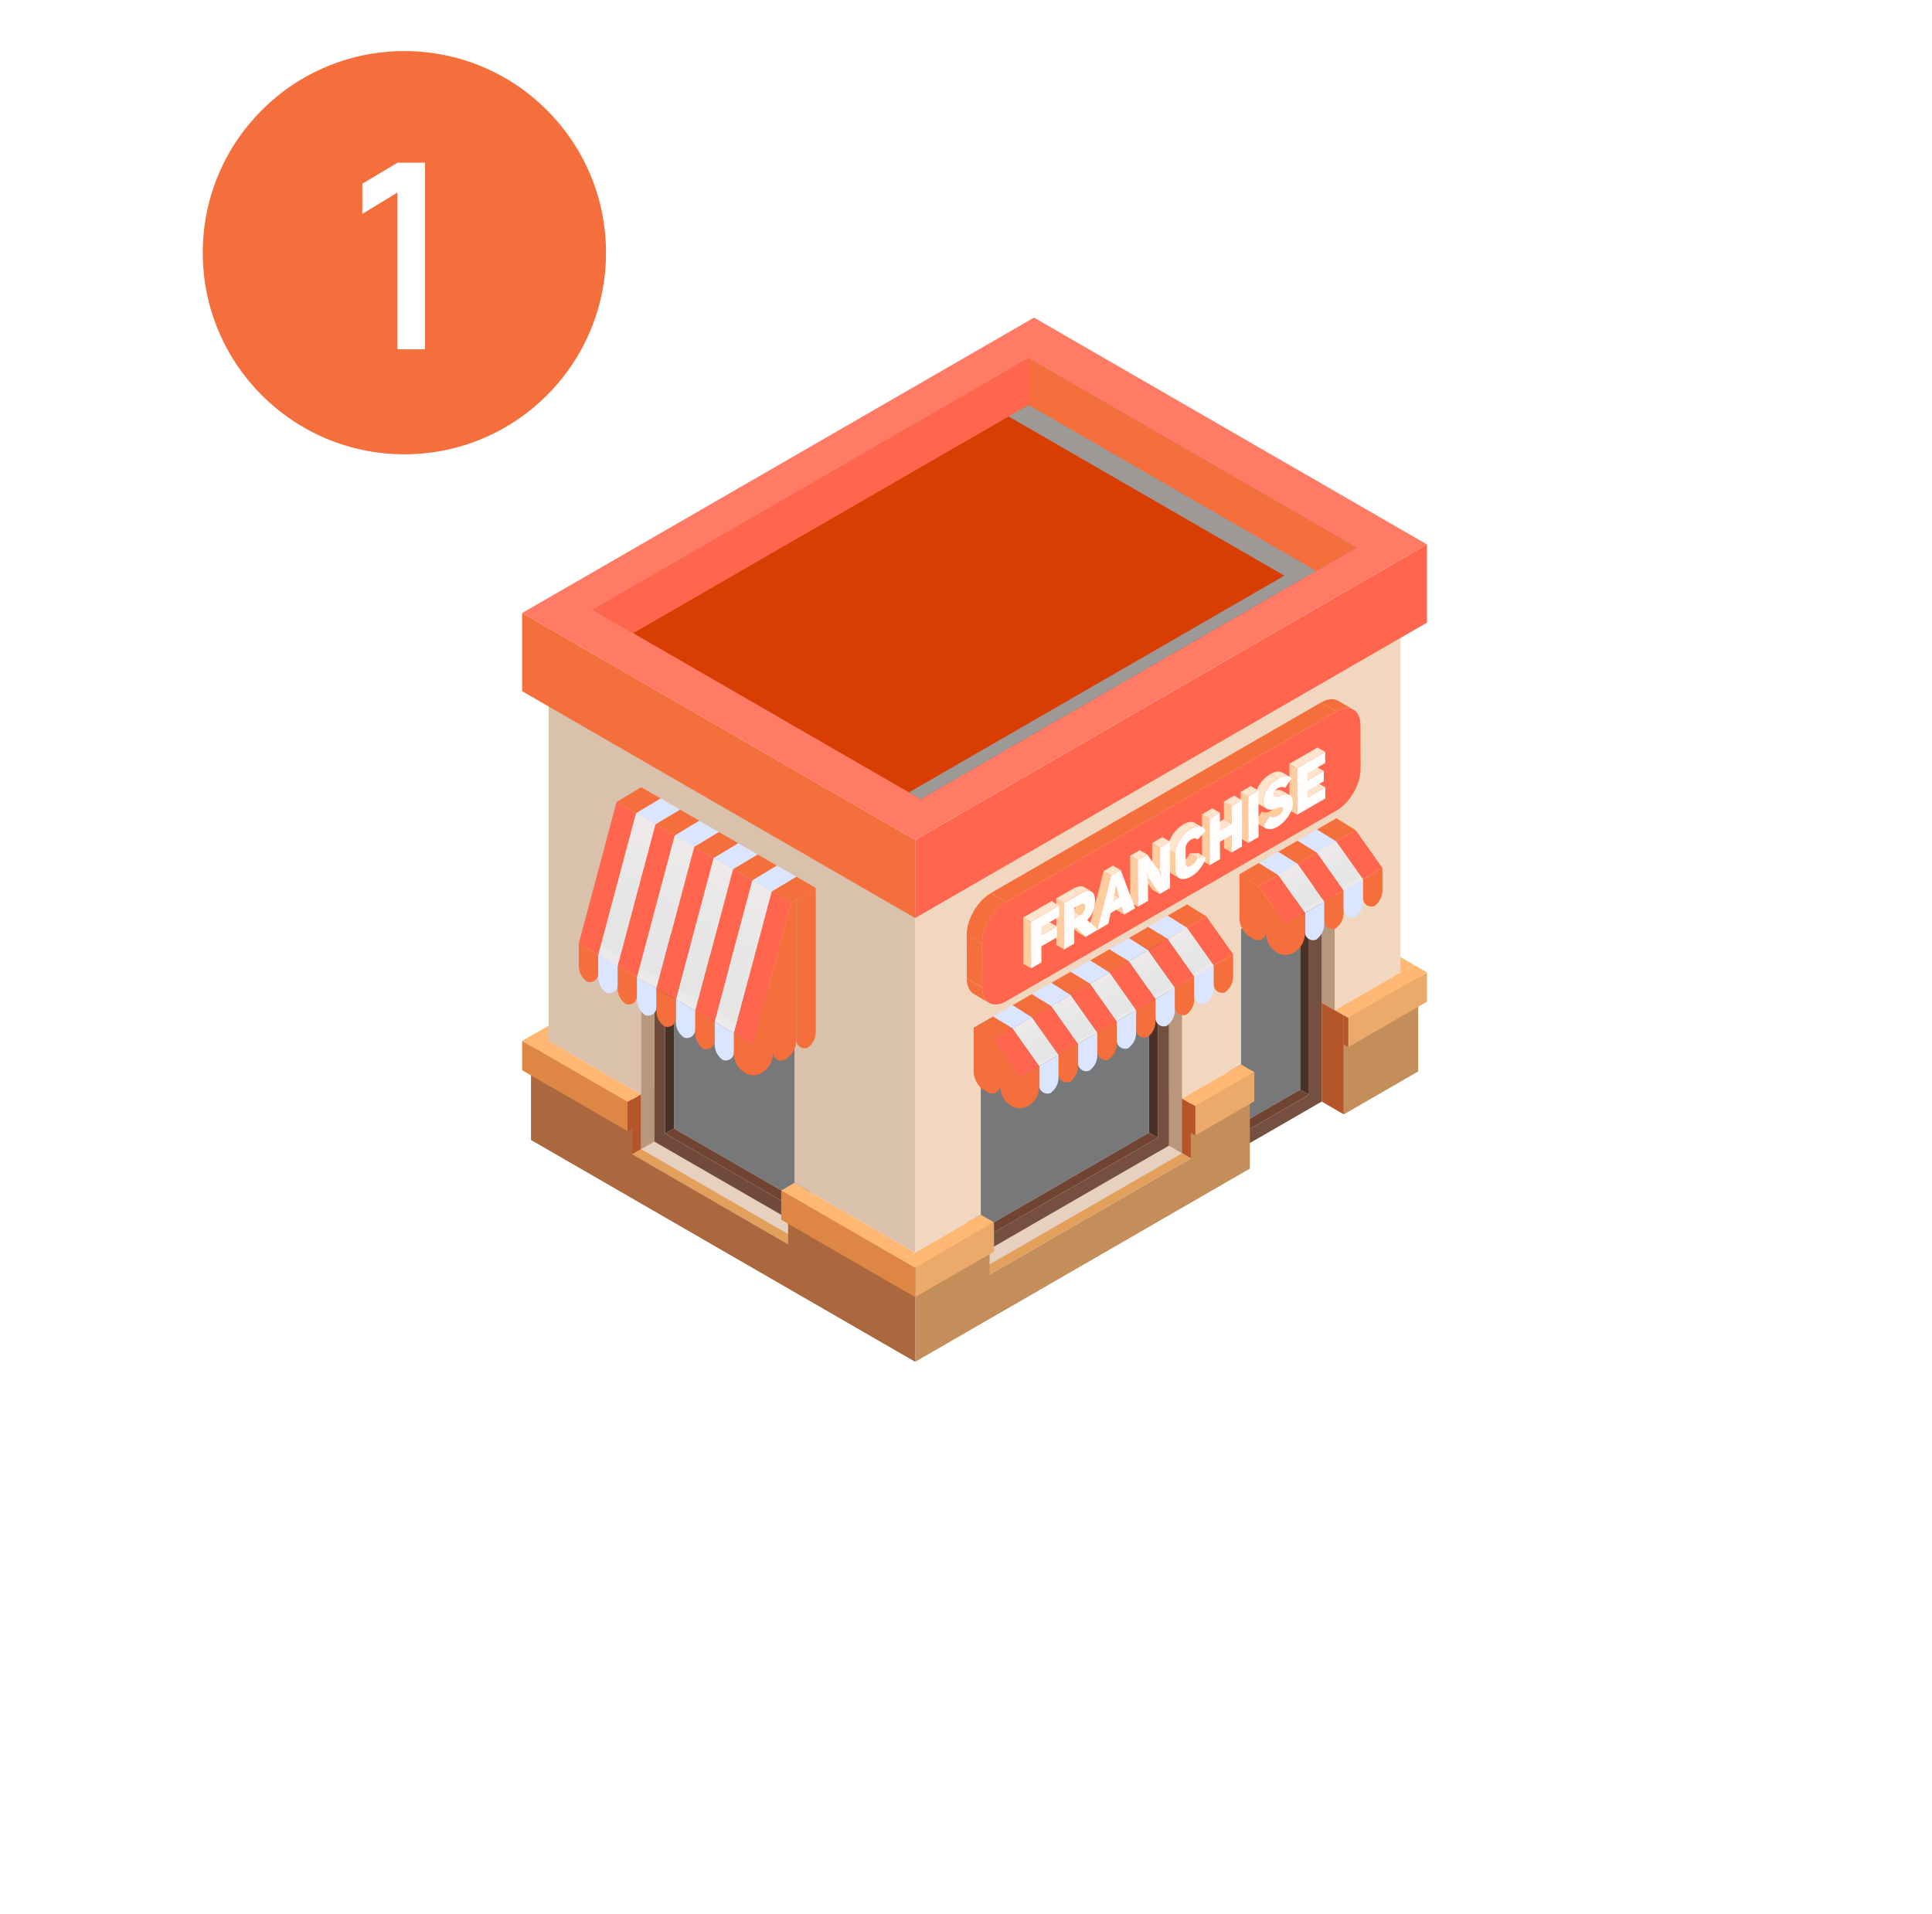 <svg width="111" height="110" viewBox="0 0 111 110" fill="none" xmlns="http://www.w3.org/2000/svg">
<g filter="url(#filter0_dd_1440_10807)">
<rect x="14.131" y="7.073" width="82.743" height="82.743" rx="20" fill="white"/>
</g>
<path d="M45.275 71.495L46.542 70.763L37.44 65.505L36.173 66.237L45.275 71.495Z" fill="#E3A05D"/>
<path d="M36.315 63.171L37.582 62.439V65.588L36.315 66.316V63.171Z" fill="#B5562A"/>
<path d="M45.782 71.198L46.543 70.763L37.584 65.589L36.822 66.024L45.782 71.198Z" fill="#E6D1C1"/>
<path d="M37.584 52.199V65.589L46.548 70.763V57.374L37.584 52.199ZM38.216 53.379L45.845 57.784V69.538L38.216 65.133V53.379Z" fill="#704B3C"/>
<path d="M46.346 69.245L38.721 64.84V53.086L46.346 57.491V69.245Z" fill="#76787A"/>
<path d="M38.215 65.133L38.721 64.84L46.346 69.245L45.84 69.538L38.215 65.133Z" fill="#704332"/>
<path d="M38.215 65.133L38.721 64.84V53.086L38.215 53.379V65.133Z" fill="#493127"/>
<path d="M36.822 52.634L37.584 52.199V65.589L36.822 66.024V52.634Z" fill="#B8977D"/>
<path d="M36.822 62.878L37.584 62.439V65.589L36.822 66.024V62.878Z" fill="#B8977D"/>
<path d="M34.769 57.063L30 59.816L30.761 60.255L35.53 57.502L34.769 57.063Z" fill="#FFB774"/>
<path d="M67.914 52.88L67.152 52.441V65.831L67.914 66.27V52.88Z" fill="#B8977D"/>
<path d="M68.42 63.413L67.152 62.681V65.831L68.42 66.563V63.413Z" fill="#B5562A"/>
<path d="M67.914 52.88L67.152 52.441V65.831L67.914 66.27V52.88Z" fill="#B8977D"/>
<path d="M56.853 73.239L55.586 72.507L67.152 65.831L68.419 66.563L56.853 73.239Z" fill="#E3A05D"/>
<path d="M56.347 72.946L55.586 72.507L67.152 65.831L67.913 66.27L56.347 72.946Z" fill="#E6D1C1"/>
<path d="M76.698 50.27L75.933 49.831V57.611L76.698 58.05V50.27Z" fill="#B8977D"/>
<path d="M79.659 54.533L81.223 55.436L80.462 55.875L78.897 54.972L79.659 54.533Z" fill="#FFB774"/>
<path d="M55.588 59.117V72.506L67.154 65.831V52.441L55.588 59.117ZM66.522 65.374L56.291 71.281V59.527L66.522 53.621V65.374Z" fill="#754F3F"/>
<path d="M55.788 70.992L66.015 65.086V53.332L55.788 59.238V70.992Z" fill="#76787A"/>
<path d="M66.521 65.374L66.015 65.086L55.788 70.992L56.294 71.281L66.521 65.374Z" fill="#704332"/>
<path d="M66.522 65.374L66.016 65.086V53.332L66.522 53.625V65.374Z" fill="#493127"/>
<path d="M70.767 64.881L74.698 62.61V50.777L70.767 53.048V64.881Z" fill="#76787A"/>
<path d="M75.205 62.903L74.698 62.61L70.767 64.881L71.273 65.174L75.205 62.903Z" fill="#704332"/>
<path d="M75.205 62.903L74.699 62.61V50.777L75.205 51.069V62.903Z" fill="#493127"/>
<path d="M70.541 52.943V66.412L75.937 63.296V49.827L70.541 52.943ZM75.205 62.903L71.273 65.174V53.341L75.205 51.069V62.903Z" fill="#754F3F"/>
<path d="M80.464 36.141V55.876L76.7 58.051V50.27L71.304 53.383V61.167L67.916 63.12V52.881L56.35 59.556V69.8L52.581 71.976V52.241L80.464 36.141Z" fill="#F1D7BF"/>
<path d="M68.422 63.413L71.81 61.46V67.148L52.581 78.25V72.561L56.856 70.093V73.239L68.422 66.563V63.413Z" fill="#C48E5A"/>
<path d="M81.481 55.876V61.564L77.206 64.032V58.344L81.481 55.876Z" fill="#C48E5A"/>
<path d="M57.111 71.917L52.581 74.531V72.854L57.111 70.24V71.917Z" fill="#EBA96B"/>
<path d="M81.987 57.557L77.457 60.172V58.49L81.987 55.876V57.557Z" fill="#EBA96B"/>
<path d="M72.065 63.283L68.677 65.241V63.56L72.065 61.606V63.283Z" fill="#EBA96B"/>
<path d="M71.303 61.167L67.915 63.12L68.676 63.56L72.064 61.606L71.303 61.167Z" fill="#FFB774"/>
<path d="M81.225 55.436L76.695 58.051L77.457 58.49L81.987 55.876L81.225 55.436Z" fill="#FFB774"/>
<path d="M68.422 65.095L68.677 65.241V63.56L68.422 63.413V65.095Z" fill="#B5562A"/>
<path d="M36.317 63.17L30.507 59.816V65.504L52.58 78.25V72.561L45.277 68.345V71.494L36.317 66.316V63.17Z" fill="#AB683E"/>
<path d="M52.579 72.854L44.883 68.407V70.089L52.579 74.531V72.854Z" fill="#DE8745"/>
<path d="M77.204 60.025L77.455 60.171V58.49L77.204 58.343V60.025Z" fill="#B5562A"/>
<path d="M77.204 58.343L75.933 57.611L75.937 63.3L77.204 64.032V58.343Z" fill="#B5562A"/>
<path d="M36.061 63.317L30 59.816V61.497L36.061 64.994V63.317Z" fill="#DE8745"/>
<path d="M45.644 67.968L52.579 71.975L51.818 72.415L44.883 68.407L45.644 67.968Z" fill="#FFB774"/>
<path d="M30.761 59.376L36.822 62.877L36.061 63.317L30 59.816L30.761 59.376Z" fill="#FFB774"/>
<path d="M56.349 69.8L51.818 72.415L52.58 72.854L57.11 70.235L56.349 69.8Z" fill="#FFB774"/>
<path d="M36.317 64.848L36.062 64.994V63.317L36.317 63.17V64.848Z" fill="#B5562A"/>
<path d="M31.523 40.085V59.816L36.823 62.878V52.634L45.645 57.728V67.968L52.58 71.975V52.24L31.523 40.085Z" fill="#D9C1AC"/>
<path d="M74.552 48.304L73.436 48.949L74.544 49.635L75.661 48.99L74.552 48.304Z" fill="#F46F3B"/>
<path d="M77.196 51.162L76.079 51.806L74.544 49.635L75.661 48.991L77.196 51.162Z" fill="#FF664D"/>
<path d="M77.197 51.162L76.084 51.806V52.906C76.084 53.27 76.477 53.5 76.795 53.316L76.657 53.395C76.992 53.203 77.197 52.847 77.197 52.458V51.162Z" fill="#F46F3B"/>
<path d="M75.666 47.66L74.554 48.304L75.662 48.99L76.775 48.35L75.666 47.66Z" fill="#DBE5FF"/>
<path d="M78.31 50.517L77.197 51.161L75.662 48.99L76.775 48.35L78.31 50.517Z" fill="url(#paint0_linear_1440_10807)"/>
<path d="M78.31 50.517L77.197 51.161V52.261C77.197 52.625 77.591 52.855 77.908 52.671L77.77 52.751C78.105 52.558 78.31 52.203 78.31 51.814V50.517Z" fill="#DBE5FF"/>
<path d="M73.437 48.949L72.324 49.593L73.433 50.279L74.545 49.635L73.437 48.949Z" fill="#DBE5FF"/>
<path d="M76.08 51.806L74.968 52.45L73.433 50.279L74.545 49.635L76.08 51.806Z" fill="url(#paint1_linear_1440_10807)"/>
<path d="M76.08 51.806L74.968 52.45V53.55C74.968 53.914 75.361 54.144 75.679 53.96L75.541 54.039C75.876 53.847 76.08 53.491 76.08 53.102V51.806Z" fill="#DBE5FF"/>
<path d="M76.782 47.016L75.665 47.66L76.773 48.35L77.89 47.706L76.782 47.016Z" fill="#F46F3B"/>
<path d="M79.425 49.873L78.309 50.517L76.773 48.351L77.89 47.706L79.425 49.873Z" fill="#FF664D"/>
<path d="M79.426 49.873L78.314 50.517V51.617C78.314 51.981 78.707 52.212 79.025 52.027L78.886 52.107C79.221 51.914 79.426 51.559 79.426 51.17V49.873Z" fill="#F46F3B"/>
<path d="M72.323 49.593L71.206 50.233L72.319 50.923L73.431 50.279L72.323 49.593Z" fill="#F46F3B"/>
<path d="M74.967 52.45L73.855 53.094L72.319 50.923L73.432 50.279L74.967 52.45Z" fill="#FF664D"/>
<path d="M73.854 53.094L72.318 50.923L71.21 50.212V52.747C71.21 53.207 71.457 53.629 71.854 53.859L72.03 53.96C72.348 54.144 72.741 53.914 72.741 53.55V53.629C72.741 54.09 72.988 54.512 73.385 54.742C73.678 54.909 74.038 54.909 74.33 54.742C74.728 54.512 74.975 54.09 74.975 53.629V52.45L73.854 53.094Z" fill="#F46F3B"/>
<path d="M59.285 57.118L58.172 57.762L59.28 58.452L60.393 57.808L59.285 57.118Z" fill="#F46F3B"/>
<path d="M61.928 59.975L60.815 60.619L59.28 58.452L60.393 57.808L61.928 59.975Z" fill="#FF664D"/>
<path d="M61.928 59.975L60.815 60.619V61.719C60.815 62.083 61.209 62.313 61.526 62.129L61.389 62.209C61.723 62.016 61.928 61.661 61.928 61.272V59.975Z" fill="#F46F3B"/>
<path d="M60.401 56.473L59.284 57.118L60.393 57.808L61.51 57.164L60.401 56.473Z" fill="#DBE5FF"/>
<path d="M63.045 59.334L61.928 59.974L60.393 57.808L61.509 57.163L63.045 59.334Z" fill="url(#paint2_linear_1440_10807)"/>
<path d="M63.045 59.334L61.933 59.979V61.079C61.933 61.443 62.326 61.673 62.644 61.489L62.506 61.568C62.84 61.376 63.045 61.02 63.045 60.631V59.334Z" fill="#DBE5FF"/>
<path d="M58.172 57.762L57.055 58.406L58.163 59.092L59.28 58.452L58.172 57.762Z" fill="#DBE5FF"/>
<path d="M60.815 60.619L59.698 61.263L58.163 59.092L59.28 58.452L60.815 60.619Z" fill="url(#paint3_linear_1440_10807)"/>
<path d="M60.816 60.619L59.703 61.263V62.363C59.703 62.727 60.096 62.957 60.414 62.773L60.276 62.852C60.611 62.66 60.816 62.305 60.816 61.916V60.619Z" fill="#DBE5FF"/>
<path d="M61.514 55.833L60.401 56.473L61.51 57.163L62.623 56.519L61.514 55.833Z" fill="#F46F3B"/>
<path d="M64.157 58.69L63.045 59.334L61.51 57.164L62.622 56.519L64.157 58.69Z" fill="#FF664D"/>
<path d="M64.158 58.69L63.045 59.334V60.435C63.045 60.798 63.438 61.029 63.756 60.844L63.618 60.924C63.953 60.732 64.158 60.376 64.158 59.987V58.69Z" fill="#F46F3B"/>
<path d="M63.745 54.545L62.628 55.19L63.741 55.876L64.853 55.231L63.745 54.545Z" fill="#F46F3B"/>
<path d="M66.389 57.402L65.276 58.047L63.741 55.876L64.854 55.231L66.389 57.402Z" fill="#FF664D"/>
<path d="M66.389 57.402L65.276 58.047V59.147C65.276 59.511 65.67 59.741 65.987 59.556L65.849 59.636C66.184 59.444 66.389 59.088 66.389 58.699V57.402Z" fill="#F46F3B"/>
<path d="M64.856 53.901L63.743 54.545L64.852 55.231L65.969 54.591L64.856 53.901Z" fill="#DBE5FF"/>
<path d="M67.499 56.758L66.387 57.402L64.852 55.231L65.968 54.591L67.499 56.758Z" fill="url(#paint4_linear_1440_10807)"/>
<path d="M67.499 56.758L66.387 57.402V58.502C66.387 58.866 66.78 59.096 67.098 58.912L66.96 58.992C67.294 58.799 67.499 58.444 67.499 58.054V56.758Z" fill="#DBE5FF"/>
<path d="M62.626 55.189L61.514 55.833L62.622 56.519L63.739 55.875L62.626 55.189Z" fill="#DBE5FF"/>
<path d="M65.274 58.046L64.157 58.69L62.622 56.519L63.739 55.875L65.274 58.046Z" fill="url(#paint5_linear_1440_10807)"/>
<path d="M65.275 58.046L64.162 58.69V59.79C64.162 60.154 64.555 60.384 64.873 60.2L64.735 60.28C65.07 60.087 65.275 59.732 65.275 59.343V58.046Z" fill="#DBE5FF"/>
<path d="M65.973 53.257L64.856 53.901L65.969 54.591L67.082 53.947L65.973 53.257Z" fill="#F46F3B"/>
<path d="M68.618 56.114L67.501 56.758L65.97 54.591L67.082 53.947L68.618 56.114Z" fill="#FF664D"/>
<path d="M68.618 56.114L67.505 56.758V57.858C67.505 58.222 67.898 58.452 68.216 58.268L68.078 58.348C68.413 58.155 68.618 57.8 68.618 57.411V56.114Z" fill="#F46F3B"/>
<path d="M67.085 52.612L65.973 53.257L67.081 53.947L68.194 53.303L67.085 52.612Z" fill="#DBE5FF"/>
<path d="M69.729 55.469L68.616 56.113L67.081 53.947L68.194 53.303L69.729 55.469Z" fill="url(#paint6_linear_1440_10807)"/>
<path d="M69.729 55.469L68.616 56.114V57.214C68.616 57.578 69.009 57.808 69.327 57.624L69.189 57.703C69.524 57.511 69.729 57.155 69.729 56.766V55.469Z" fill="#DBE5FF"/>
<path d="M68.203 51.968L67.086 52.613L68.194 53.303L69.311 52.659L68.203 51.968Z" fill="#F46F3B"/>
<path d="M70.846 54.83L69.73 55.469L68.194 53.303L69.311 52.659L70.846 54.83Z" fill="#FF664D"/>
<path d="M70.847 54.83L69.734 55.474V56.574C69.734 56.938 70.128 57.168 70.445 56.984L70.307 57.063C70.642 56.871 70.847 56.515 70.847 56.126V54.83Z" fill="#F46F3B"/>
<path d="M57.055 58.406L55.942 59.05L57.051 59.736L58.163 59.092L57.055 58.406Z" fill="#F46F3B"/>
<path d="M59.699 61.263L58.586 61.907L57.051 59.736L58.163 59.092L59.699 61.263Z" fill="#FF664D"/>
<path d="M58.586 61.907L57.051 59.736L55.942 59.025V61.56C55.942 62.02 56.189 62.443 56.587 62.673L56.762 62.773C57.08 62.957 57.473 62.727 57.473 62.363V62.443C57.473 62.903 57.72 63.325 58.117 63.555C58.41 63.722 58.77 63.722 59.063 63.555C59.46 63.325 59.707 62.903 59.707 62.443V61.263L58.586 61.907Z" fill="#F46F3B"/>
<path d="M43.527 49.095L44.64 49.739L43.226 50.589L42.113 49.944L43.527 49.095Z" fill="#F46F3B"/>
<path d="M39.942 58.072L41.059 58.716L43.226 50.588L42.113 49.944L39.942 58.072Z" fill="#FF664D"/>
<path d="M39.942 58.072L41.055 58.716V59.816C41.055 60.18 40.662 60.41 40.344 60.226L40.482 60.305C40.147 60.113 39.942 59.757 39.942 59.368V58.072Z" fill="#F46F3B"/>
<path d="M46.868 51.023L45.756 51.693V59.762C45.756 60.126 46.149 60.356 46.467 60.172L46.329 60.251C46.663 60.059 46.868 59.703 46.868 59.314V51.023Z" fill="#F46F3B"/>
<path d="M42.41 48.451L43.527 49.095L42.113 49.944L40.996 49.3L42.41 48.451Z" fill="#DBE5FF"/>
<path d="M38.83 57.427L39.943 58.071L42.114 49.944L40.997 49.3L38.83 57.427Z" fill="url(#paint7_linear_1440_10807)"/>
<path d="M38.83 57.427L39.943 58.071V59.171C39.943 59.535 39.55 59.765 39.232 59.581L39.37 59.661C39.035 59.468 38.83 59.113 38.83 58.724V57.427Z" fill="#DBE5FF"/>
<path d="M44.639 49.739L45.756 50.379L44.342 51.228L43.226 50.588L44.639 49.739Z" fill="#DBE5FF"/>
<path d="M41.06 58.715L42.172 59.36L44.343 51.228L43.226 50.588L41.06 58.715Z" fill="url(#paint8_linear_1440_10807)"/>
<path d="M41.06 58.715L42.172 59.36V60.46C42.172 60.824 41.779 61.054 41.461 60.87L41.599 60.949C41.264 60.757 41.06 60.401 41.06 60.012V58.715Z" fill="#DBE5FF"/>
<path d="M41.298 47.807L42.41 48.451L40.996 49.3L39.884 48.656L41.298 47.807Z" fill="#F46F3B"/>
<path d="M37.713 56.787L38.83 57.427L40.996 49.3L39.884 48.656L37.713 56.787Z" fill="#FF664D"/>
<path d="M37.713 56.788L38.825 57.432V58.532C38.825 58.896 38.432 59.126 38.114 58.942L38.252 59.021C37.918 58.829 37.713 58.473 37.713 58.084V56.788Z" fill="#F46F3B"/>
<path d="M39.068 46.518L40.181 47.163L38.767 48.012L37.654 47.367L39.068 46.518Z" fill="#F46F3B"/>
<path d="M35.483 55.499L36.6 56.143L38.767 48.012L37.654 47.367L35.483 55.499Z" fill="#FF664D"/>
<path d="M35.483 55.499L36.596 56.143V57.243C36.596 57.607 36.203 57.837 35.885 57.653L36.023 57.733C35.688 57.541 35.483 57.185 35.483 56.796V55.499Z" fill="#F46F3B"/>
<path d="M37.951 45.874L39.068 46.518L37.654 47.367L36.537 46.727L37.951 45.874Z" fill="#DBE5FF"/>
<path d="M34.371 54.855L35.484 55.499L37.655 47.367L36.538 46.727L34.371 54.855Z" fill="url(#paint9_linear_1440_10807)"/>
<path d="M34.371 54.855L35.484 55.499V56.599C35.484 56.963 35.091 57.193 34.773 57.009L34.911 57.088C34.576 56.896 34.371 56.54 34.371 56.151V54.855Z" fill="#DBE5FF"/>
<path d="M40.18 47.162L41.297 47.806L39.883 48.655L38.767 48.011L40.18 47.162Z" fill="#DBE5FF"/>
<path d="M36.601 56.143L37.713 56.787L39.884 48.655L38.767 48.011L36.601 56.143Z" fill="url(#paint10_linear_1440_10807)"/>
<path d="M36.601 56.143L37.713 56.787V57.887C37.713 58.251 37.32 58.481 37.002 58.297L37.14 58.377C36.806 58.184 36.601 57.829 36.601 57.44V56.143Z" fill="#DBE5FF"/>
<path d="M36.839 45.234L37.951 45.874L36.538 46.727L35.425 46.083L36.839 45.234Z" fill="#F46F3B"/>
<path d="M33.254 54.211L34.371 54.855L36.538 46.727L35.425 46.083L33.254 54.211Z" fill="#FF664D"/>
<path d="M33.254 54.211L34.367 54.855V55.955C34.367 56.319 33.973 56.549 33.656 56.365L33.794 56.444C33.459 56.252 33.254 55.896 33.254 55.507V54.211Z" fill="#F46F3B"/>
<path d="M45.756 50.379L46.869 51.023L45.455 51.872L44.338 51.232L45.756 50.379Z" fill="#F46F3B"/>
<path d="M42.172 59.359L43.289 60.004L45.456 51.872L44.339 51.232L42.172 59.359Z" fill="#FF664D"/>
<path d="M43.288 60.004L45.455 51.872L45.756 51.692V59.761C45.756 60.221 45.509 60.644 45.112 60.874C44.794 61.058 44.401 60.828 44.401 60.464V60.543C44.401 61.004 44.154 61.426 43.757 61.656C43.464 61.823 43.104 61.823 42.811 61.656C42.414 61.426 42.167 61.004 42.167 60.543V59.364L43.288 60.004Z" fill="#F46F3B"/>
<path d="M76.882 40.269L77.761 40.779C77.51 40.632 77.163 40.653 76.778 40.875L75.899 40.365C76.28 40.143 76.627 40.122 76.882 40.269Z" fill="#F46F3B"/>
<path d="M56.828 57.627L55.95 57.117C55.703 56.971 55.548 56.665 55.544 56.23L56.422 56.74C56.426 57.176 56.581 57.481 56.828 57.627Z" fill="#F46F3B"/>
<path d="M56.428 56.737L55.549 56.226L55.541 53.708L56.419 54.223L56.428 56.737Z" fill="#F46F3B"/>
<path d="M57.799 51.83L56.921 51.32L75.895 40.365L76.773 40.875L57.799 51.83Z" fill="#F46F3B"/>
<path d="M56.419 54.223L55.541 53.712C55.537 52.834 56.156 51.763 56.921 51.324L57.8 51.834C57.034 52.273 56.419 53.344 56.419 54.223Z" fill="#F46F3B"/>
<path d="M76.774 40.875C77.54 40.431 78.159 40.787 78.163 41.665L78.171 44.183C78.175 45.062 77.556 46.133 76.791 46.572L57.817 57.527C57.052 57.97 56.432 57.615 56.428 56.736L56.42 54.218C56.416 53.34 57.035 52.269 57.8 51.83L76.774 40.875Z" fill="#FF664D"/>
<path d="M75.122 45.831L74.679 45.576L75.704 44.986L76.143 45.242L75.122 45.831Z" fill="#FFE3CA"/>
<path d="M75.118 44.849L74.679 44.593L75.62 44.05L76.059 44.305L75.118 44.849Z" fill="#FFE3CA"/>
<path d="M74.528 46.815L74.088 46.555L74.08 43.887L74.519 44.142L74.528 46.815Z" fill="#FFCC9E"/>
<path d="M74.519 44.141L74.08 43.886L75.699 42.953L76.138 43.209L74.519 44.141Z" fill="#FFE3CA"/>
<path d="M76.138 43.209V43.84L75.118 44.434V44.849L76.059 44.305V44.89L75.118 45.434L75.122 45.831L76.142 45.242L76.147 45.877L74.528 46.815L74.519 44.142L76.138 43.209Z" fill="#FFFEFC"/>
<path d="M72.971 46.91L72.531 46.655C72.657 46.726 72.837 46.693 72.987 46.609C73.134 46.526 73.255 46.387 73.259 46.245C73.259 46.199 73.246 46.174 73.217 46.157L73.656 46.413C73.686 46.429 73.703 46.459 73.698 46.5C73.69 46.643 73.573 46.776 73.426 46.864C73.276 46.948 73.092 46.981 72.971 46.91Z" fill="#FFCC9E"/>
<path d="M72.664 47.572L72.225 47.316C72.192 47.295 72.158 47.275 72.129 47.245L72.568 47.501C72.597 47.53 72.631 47.555 72.664 47.572Z" fill="#FFE3CA"/>
<path d="M72.565 47.5L72.126 47.245L72.498 46.63L72.938 46.885L72.565 47.5Z" fill="#FFCC9E"/>
<path d="M73.38 45.007L73.819 45.263C73.823 45.267 73.827 45.267 73.832 45.271L73.392 45.016C73.388 45.012 73.384 45.012 73.38 45.007Z" fill="#FFE3CA"/>
<path d="M73.66 45.434L74.099 45.689C73.944 45.601 73.706 45.66 73.471 45.748L73.032 45.493C73.271 45.409 73.505 45.346 73.66 45.434Z" fill="#FFE3CA"/>
<path d="M73.213 45.769L72.773 45.514C72.828 45.543 72.92 45.535 73.033 45.493L73.472 45.748C73.355 45.79 73.263 45.798 73.213 45.769Z" fill="#FFE3CA"/>
<path d="M73.698 44.401L74.137 44.656C73.915 44.526 73.673 44.597 73.418 44.74L72.978 44.484C73.234 44.338 73.476 44.271 73.698 44.401Z" fill="#FFE3CA"/>
<path d="M73.421 44.74C73.702 44.577 73.978 44.51 74.216 44.706L73.835 45.267C73.718 45.191 73.559 45.212 73.426 45.288C73.283 45.367 73.17 45.514 73.166 45.677C73.175 45.802 73.296 45.806 73.476 45.748C73.89 45.593 74.304 45.522 74.279 46.195C74.262 46.722 73.79 47.279 73.363 47.526C73.083 47.684 72.79 47.697 72.572 47.5L72.94 46.886C73.062 46.986 73.262 46.957 73.43 46.86C73.576 46.777 73.693 46.639 73.702 46.496C73.706 46.342 73.497 46.379 73.304 46.459C72.932 46.605 72.589 46.534 72.585 46.024C72.581 45.501 72.991 44.986 73.421 44.74Z" fill="#FFFEFC"/>
<path d="M72.777 46.476L72.338 46.22C72.221 46.149 72.142 46.007 72.142 45.769C72.142 45.246 72.552 44.731 72.978 44.484L73.417 44.74C72.991 44.986 72.577 45.501 72.581 46.024C72.581 46.266 72.656 46.409 72.777 46.476Z" fill="#FFE3CA"/>
<path d="M71.721 48.433L71.282 48.178L71.273 45.505L71.713 45.764L71.721 48.433Z" fill="#FFCC9E"/>
<path d="M71.713 45.765L71.273 45.505L71.863 45.166L72.302 45.422L71.713 45.765Z" fill="#FFE3CA"/>
<path d="M72.304 45.422L72.308 48.095L71.722 48.434L71.714 45.765L72.304 45.422Z" fill="#FFFEFC"/>
<path d="M70.763 48.986L70.323 48.73L70.319 47.722L70.758 47.978L70.763 48.986Z" fill="#FFCC9E"/>
<path d="M70.091 47.714L69.651 47.459L70.321 47.07L70.76 47.325L70.091 47.714Z" fill="#FFE3CA"/>
<path d="M70.76 47.325L70.321 47.069L70.316 46.061L70.756 46.317L70.76 47.325Z" fill="#FFCC9E"/>
<path d="M70.756 46.317L70.316 46.062L70.906 45.718L71.345 45.974L70.756 46.317Z" fill="#FFE3CA"/>
<path d="M69.498 47.044L69.059 46.789L69.648 46.446L70.088 46.701L69.498 47.044Z" fill="#FFE3CA"/>
<path d="M69.506 49.713L69.067 49.458L69.059 46.789L69.498 47.044L69.506 49.713Z" fill="#FFCC9E"/>
<path d="M71.345 45.974L71.353 48.642L70.763 48.985L70.759 47.977L70.09 48.366L70.094 49.37L69.504 49.713L69.496 47.044L70.086 46.701L70.09 47.714L70.759 47.325L70.755 46.317L71.345 45.974Z" fill="#FFFEFC"/>
<path d="M68.777 49.299L68.338 49.044L68.848 49.019L69.287 49.274L68.777 49.299Z" fill="#FFE3CA"/>
<path d="M68.186 49.771L67.747 49.516C67.81 49.55 67.906 49.533 68.006 49.479C68.14 49.399 68.282 49.248 68.337 49.048L68.776 49.303C68.718 49.504 68.579 49.658 68.446 49.734C68.345 49.788 68.245 49.805 68.186 49.771Z" fill="#FFCC9E"/>
<path d="M68.301 47.94L68.74 48.195C68.761 48.208 68.782 48.224 68.794 48.249L68.355 47.994C68.343 47.969 68.322 47.952 68.301 47.94Z" fill="#FFE3CA"/>
<path d="M67.747 50.457L67.308 50.202C67.178 50.127 67.099 49.972 67.099 49.717L67.538 49.972C67.534 50.227 67.617 50.382 67.747 50.457Z" fill="#FFCC9E"/>
<path d="M68.643 47.279L69.082 47.534C68.898 47.425 68.66 47.488 68.455 47.609L68.016 47.354C68.221 47.233 68.455 47.17 68.643 47.279Z" fill="#FFE3CA"/>
<path d="M67.534 49.972L67.095 49.717L67.091 48.797L67.534 49.052V49.972Z" fill="#FFCC9E"/>
<path d="M67.535 49.052L67.096 48.797C67.096 48.195 67.552 47.618 68.02 47.35L68.459 47.605C67.991 47.877 67.531 48.45 67.535 49.052Z" fill="#FFE3CA"/>
<path d="M68.455 47.605C68.739 47.442 69.086 47.383 69.275 47.747L68.798 48.245C68.727 48.136 68.584 48.153 68.451 48.232C68.279 48.328 68.12 48.529 68.12 48.713L68.124 49.634C68.124 49.809 68.283 49.826 68.446 49.73C68.58 49.65 68.722 49.5 68.777 49.299L69.291 49.274C69.099 49.822 68.748 50.19 68.455 50.357C67.999 50.621 67.539 50.579 67.534 49.972L67.53 49.052C67.53 48.45 67.99 47.877 68.455 47.605Z" fill="#FFFEFC"/>
<path d="M66.689 50.341L66.25 50.086L66.267 50.073L66.706 50.328L66.689 50.341Z" fill="#FFE3CA"/>
<path d="M66.706 50.328L66.267 50.073L66.2 49.651L66.639 49.906L66.706 50.328Z" fill="#FFE3CA"/>
<path d="M66.632 51.37L66.193 51.115L65.666 50.366L66.105 50.626L66.632 51.37Z" fill="#FFCC9E"/>
<path d="M66.105 50.625L65.666 50.366L65.461 49.948L65.9 50.203L66.105 50.625Z" fill="#FFE3CA"/>
<path d="M66.64 49.906L66.201 49.651L66.196 48.442L66.635 48.697L66.64 49.906Z" fill="#FFCC9E"/>
<path d="M66.635 48.697L66.196 48.442L66.778 48.103L67.217 48.358L66.635 48.697Z" fill="#FFE3CA"/>
<path d="M65.368 49.429L64.929 49.17L65.485 48.852L65.924 49.107L65.368 49.429Z" fill="#FFE3CA"/>
<path d="M65.376 52.098L64.937 51.843L64.929 49.17L65.368 49.429L65.376 52.098Z" fill="#FFCC9E"/>
<path d="M67.216 48.359L67.224 51.027L66.63 51.37L66.103 50.626L65.898 50.203L65.882 50.216L65.957 50.693L65.961 51.759L65.376 52.098L65.367 49.429L65.924 49.107L66.488 49.919L66.689 50.341L66.706 50.329L66.639 49.906L66.635 48.697L67.216 48.359Z" fill="#FFFEFC"/>
<path d="M64.59 52.55L64.151 52.294L64 51.847L64.439 52.102L64.59 52.55Z" fill="#FFCC9E"/>
<path d="M63.047 53.441L62.607 53.186L62.62 53.127L63.063 53.382L63.047 53.441Z" fill="#FFE3CA"/>
<path d="M63.946 51.784L63.507 51.529L63.854 51.328L64.297 51.583L63.946 51.784Z" fill="#FFE3CA"/>
<path d="M64.298 51.584L63.854 51.328L63.695 50.638L64.135 50.898L64.298 51.584Z" fill="#FFCC9E"/>
<path d="M63.063 53.382L62.62 53.127L63.411 50.048L63.85 50.304L63.063 53.382Z" fill="#FFCC9E"/>
<path d="M63.849 50.303L63.41 50.048L63.941 49.739L64.385 49.994L63.849 50.303Z" fill="#FFE3CA"/>
<path d="M64.385 49.994L65.221 52.186L64.59 52.55L64.435 52.102L63.816 52.462L63.674 53.081L63.096 53.416L63.042 53.445L63.059 53.382L63.845 50.308L64.385 49.994ZM63.946 51.784L64.293 51.583L64.13 50.893L64.113 50.902L63.946 51.784Z" fill="#FFFEFC"/>
<path d="M62.364 53.834L61.925 53.579L61.386 53.043L61.825 53.298L62.364 53.834Z" fill="#FFCC9E"/>
<path d="M61.825 51.684L62.264 51.939C62.41 52.023 62.343 52.416 62.063 52.579L61.624 52.324C61.904 52.161 61.971 51.767 61.825 51.684Z" fill="#FFCC9E"/>
<path d="M61.721 52.776L61.277 52.52L61.624 52.324L62.064 52.579L61.721 52.776Z" fill="#FFE3CA"/>
<path d="M62.273 50.969L62.712 51.224C62.553 51.132 62.319 51.19 62.051 51.345L61.612 51.09C61.88 50.931 62.118 50.877 62.273 50.969Z" fill="#FFE3CA"/>
<path d="M61.131 54.549L60.688 54.294L60.684 51.625L61.123 51.88L61.131 54.549Z" fill="#FFCC9E"/>
<path d="M62.461 52.864L63.059 53.382L63.042 53.445L62.364 53.838L61.825 53.303L61.72 53.365L61.724 54.215L61.13 54.558L61.122 51.889L62.051 51.353C62.528 51.078 62.9 51.115 62.916 51.734C62.916 52.219 62.745 52.596 62.461 52.864ZM62.063 52.579C62.435 52.366 62.431 51.755 62.063 51.968L61.72 52.169V52.78L62.063 52.579Z" fill="#FFFEFC"/>
<path d="M61.123 51.881L60.684 51.626L61.612 51.086L62.051 51.341L61.123 51.881Z" fill="#FFE3CA"/>
<path d="M59.825 53.746L59.386 53.491L60.285 52.976L60.724 53.231L59.825 53.746Z" fill="#FFE3CA"/>
<path d="M59.24 55.641L58.797 55.386L58.793 52.717L59.232 52.972L59.24 55.641Z" fill="#FFCC9E"/>
<path d="M59.232 52.972L58.793 52.717L60.408 51.78L60.851 52.035L59.232 52.972Z" fill="#FFE3CA"/>
<path d="M60.849 52.035V52.679L59.824 53.269V53.746L60.724 53.231V53.858L59.829 54.377L59.833 55.297L59.239 55.641L59.23 52.972L60.849 52.035Z" fill="#FFFEFC"/>
<path d="M81.985 35.776L52.579 52.751V48.263L81.985 31.284V35.776Z" fill="#FF664D"/>
<path d="M30 35.224L59.406 18.25L81.985 31.284L52.579 48.262L30 35.224Z" fill="#FF7B66"/>
<path d="M59.087 20.588L77.931 31.468L52.897 45.92L34.053 35.04L59.087 20.588Z" fill="#D83D01"/>
<path d="M59.087 20.588L34.053 35.04L35.224 35.718L56.795 23.265L73.79 33.078L52.219 45.531L52.897 45.92L77.931 31.468L59.087 20.588Z" fill="#9C9997"/>
<path d="M30 39.717L52.579 52.751V48.263L30 35.224V39.717Z" fill="#F46F3B"/>
<path d="M59.087 23.265L75.614 32.806L77.931 31.468L59.087 20.588L34.053 35.04L36.37 36.379L59.087 23.265Z" fill="#F46F3B"/>
<path d="M59.087 23.265L36.37 36.379L34.053 35.04L59.087 20.588V23.265Z" fill="#FF664D"/>
<circle cx="23.233" cy="14.52" r="11.584" fill="#F46F3B"/>
<path d="M22.835 20.073V11.062L20.817 12.291V10.556L22.835 9.349H24.421V20.073H22.835Z" fill="white"/>
<defs>
<filter id="filter0_dd_1440_10807" x="0.892" y="0.454" width="109.221" height="109.221" filterUnits="userSpaceOnUse" color-interpolation-filters="sRGB">
<feFlood flood-opacity="0" result="BackgroundImageFix"/>
<feColorMatrix in="SourceAlpha" type="matrix" values="0 0 0 0 0 0 0 0 0 0 0 0 0 0 0 0 0 0 127 0" result="hardAlpha"/>
<feOffset dy="6.619"/>
<feGaussianBlur stdDeviation="6.619"/>
<feColorMatrix type="matrix" values="0 0 0 0 0 0 0 0 0 0 0 0 0 0 0 0 0 0 0.08 0"/>
<feBlend mode="normal" in2="BackgroundImageFix" result="effect1_dropShadow_1440_10807"/>
<feColorMatrix in="SourceAlpha" type="matrix" values="0 0 0 0 0 0 0 0 0 0 0 0 0 0 0 0 0 0 127 0" result="hardAlpha"/>
<feOffset/>
<feGaussianBlur stdDeviation="1.655"/>
<feColorMatrix type="matrix" values="0 0 0 0 0 0 0 0 0 0 0 0 0 0 0 0 0 0 0.04 0"/>
<feBlend mode="normal" in2="effect1_dropShadow_1440_10807" result="effect2_dropShadow_1440_10807"/>
<feBlend mode="normal" in="SourceGraphic" in2="effect2_dropShadow_1440_10807" result="shape"/>
</filter>
<linearGradient id="paint0_linear_1440_10807" x1="77.648" y1="50.901" x2="76.325" y2="48.609" gradientUnits="userSpaceOnUse">
<stop stop-color="#EFEAEA"/>
<stop offset="0.058" stop-color="#EAE8E8"/>
<stop offset="0.089" stop-color="#E5E5E5"/>
<stop offset="0.668" stop-color="#E9E7E7"/>
<stop offset="1" stop-color="#EFEAEA"/>
</linearGradient>
<linearGradient id="paint1_linear_1440_10807" x1="75.419" y1="52.188" x2="74.096" y2="49.896" gradientUnits="userSpaceOnUse">
<stop stop-color="#EFEAEA"/>
<stop offset="0.058" stop-color="#EAE8E8"/>
<stop offset="0.089" stop-color="#E5E5E5"/>
<stop offset="0.668" stop-color="#E9E7E7"/>
<stop offset="1" stop-color="#EFEAEA"/>
</linearGradient>
<linearGradient id="paint2_linear_1440_10807" x1="62.38" y1="59.716" x2="61.057" y2="57.424" gradientUnits="userSpaceOnUse">
<stop stop-color="#EFEAEA"/>
<stop offset="0.058" stop-color="#EAE8E8"/>
<stop offset="0.089" stop-color="#E5E5E5"/>
<stop offset="0.668" stop-color="#E9E7E7"/>
<stop offset="1" stop-color="#EFEAEA"/>
</linearGradient>
<linearGradient id="paint3_linear_1440_10807" x1="60.151" y1="61.003" x2="58.827" y2="58.711" gradientUnits="userSpaceOnUse">
<stop stop-color="#EFEAEA"/>
<stop offset="0.058" stop-color="#EAE8E8"/>
<stop offset="0.089" stop-color="#E5E5E5"/>
<stop offset="0.668" stop-color="#E9E7E7"/>
<stop offset="1" stop-color="#EFEAEA"/>
</linearGradient>
<linearGradient id="paint4_linear_1440_10807" x1="66.838" y1="57.141" x2="65.515" y2="54.849" gradientUnits="userSpaceOnUse">
<stop stop-color="#EFEAEA"/>
<stop offset="0.058" stop-color="#EAE8E8"/>
<stop offset="0.089" stop-color="#E5E5E5"/>
<stop offset="0.668" stop-color="#E9E7E7"/>
<stop offset="1" stop-color="#EFEAEA"/>
</linearGradient>
<linearGradient id="paint5_linear_1440_10807" x1="64.609" y1="58.429" x2="63.286" y2="56.137" gradientUnits="userSpaceOnUse">
<stop stop-color="#EFEAEA"/>
<stop offset="0.058" stop-color="#EAE8E8"/>
<stop offset="0.089" stop-color="#E5E5E5"/>
<stop offset="0.668" stop-color="#E9E7E7"/>
<stop offset="1" stop-color="#EFEAEA"/>
</linearGradient>
<linearGradient id="paint6_linear_1440_10807" x1="69.067" y1="55.854" x2="67.744" y2="53.562" gradientUnits="userSpaceOnUse">
<stop stop-color="#EFEAEA"/>
<stop offset="0.058" stop-color="#EAE8E8"/>
<stop offset="0.089" stop-color="#E5E5E5"/>
<stop offset="0.668" stop-color="#E9E7E7"/>
<stop offset="1" stop-color="#EFEAEA"/>
</linearGradient>
<linearGradient id="paint7_linear_1440_10807" x1="38.439" y1="57.204" x2="42.502" y2="50.168" gradientUnits="userSpaceOnUse">
<stop stop-color="#EFEAEA"/>
<stop offset="0.058" stop-color="#EAE8E8"/>
<stop offset="0.089" stop-color="#E5E5E5"/>
<stop offset="0.668" stop-color="#E9E7E7"/>
<stop offset="1" stop-color="#EFEAEA"/>
</linearGradient>
<linearGradient id="paint8_linear_1440_10807" x1="40.668" y1="58.491" x2="44.731" y2="51.455" gradientUnits="userSpaceOnUse">
<stop stop-color="#EFEAEA"/>
<stop offset="0.058" stop-color="#EAE8E8"/>
<stop offset="0.089" stop-color="#E5E5E5"/>
<stop offset="0.668" stop-color="#E9E7E7"/>
<stop offset="1" stop-color="#EFEAEA"/>
</linearGradient>
<linearGradient id="paint9_linear_1440_10807" x1="33.98" y1="54.63" x2="38.043" y2="47.594" gradientUnits="userSpaceOnUse">
<stop stop-color="#EFEAEA"/>
<stop offset="0.058" stop-color="#EAE8E8"/>
<stop offset="0.089" stop-color="#E5E5E5"/>
<stop offset="0.668" stop-color="#E9E7E7"/>
<stop offset="1" stop-color="#EFEAEA"/>
</linearGradient>
<linearGradient id="paint10_linear_1440_10807" x1="36.21" y1="55.917" x2="40.272" y2="48.881" gradientUnits="userSpaceOnUse">
<stop stop-color="#EFEAEA"/>
<stop offset="0.058" stop-color="#EAE8E8"/>
<stop offset="0.089" stop-color="#E5E5E5"/>
<stop offset="0.668" stop-color="#E9E7E7"/>
<stop offset="1" stop-color="#EFEAEA"/>
</linearGradient>
</defs>
</svg>
